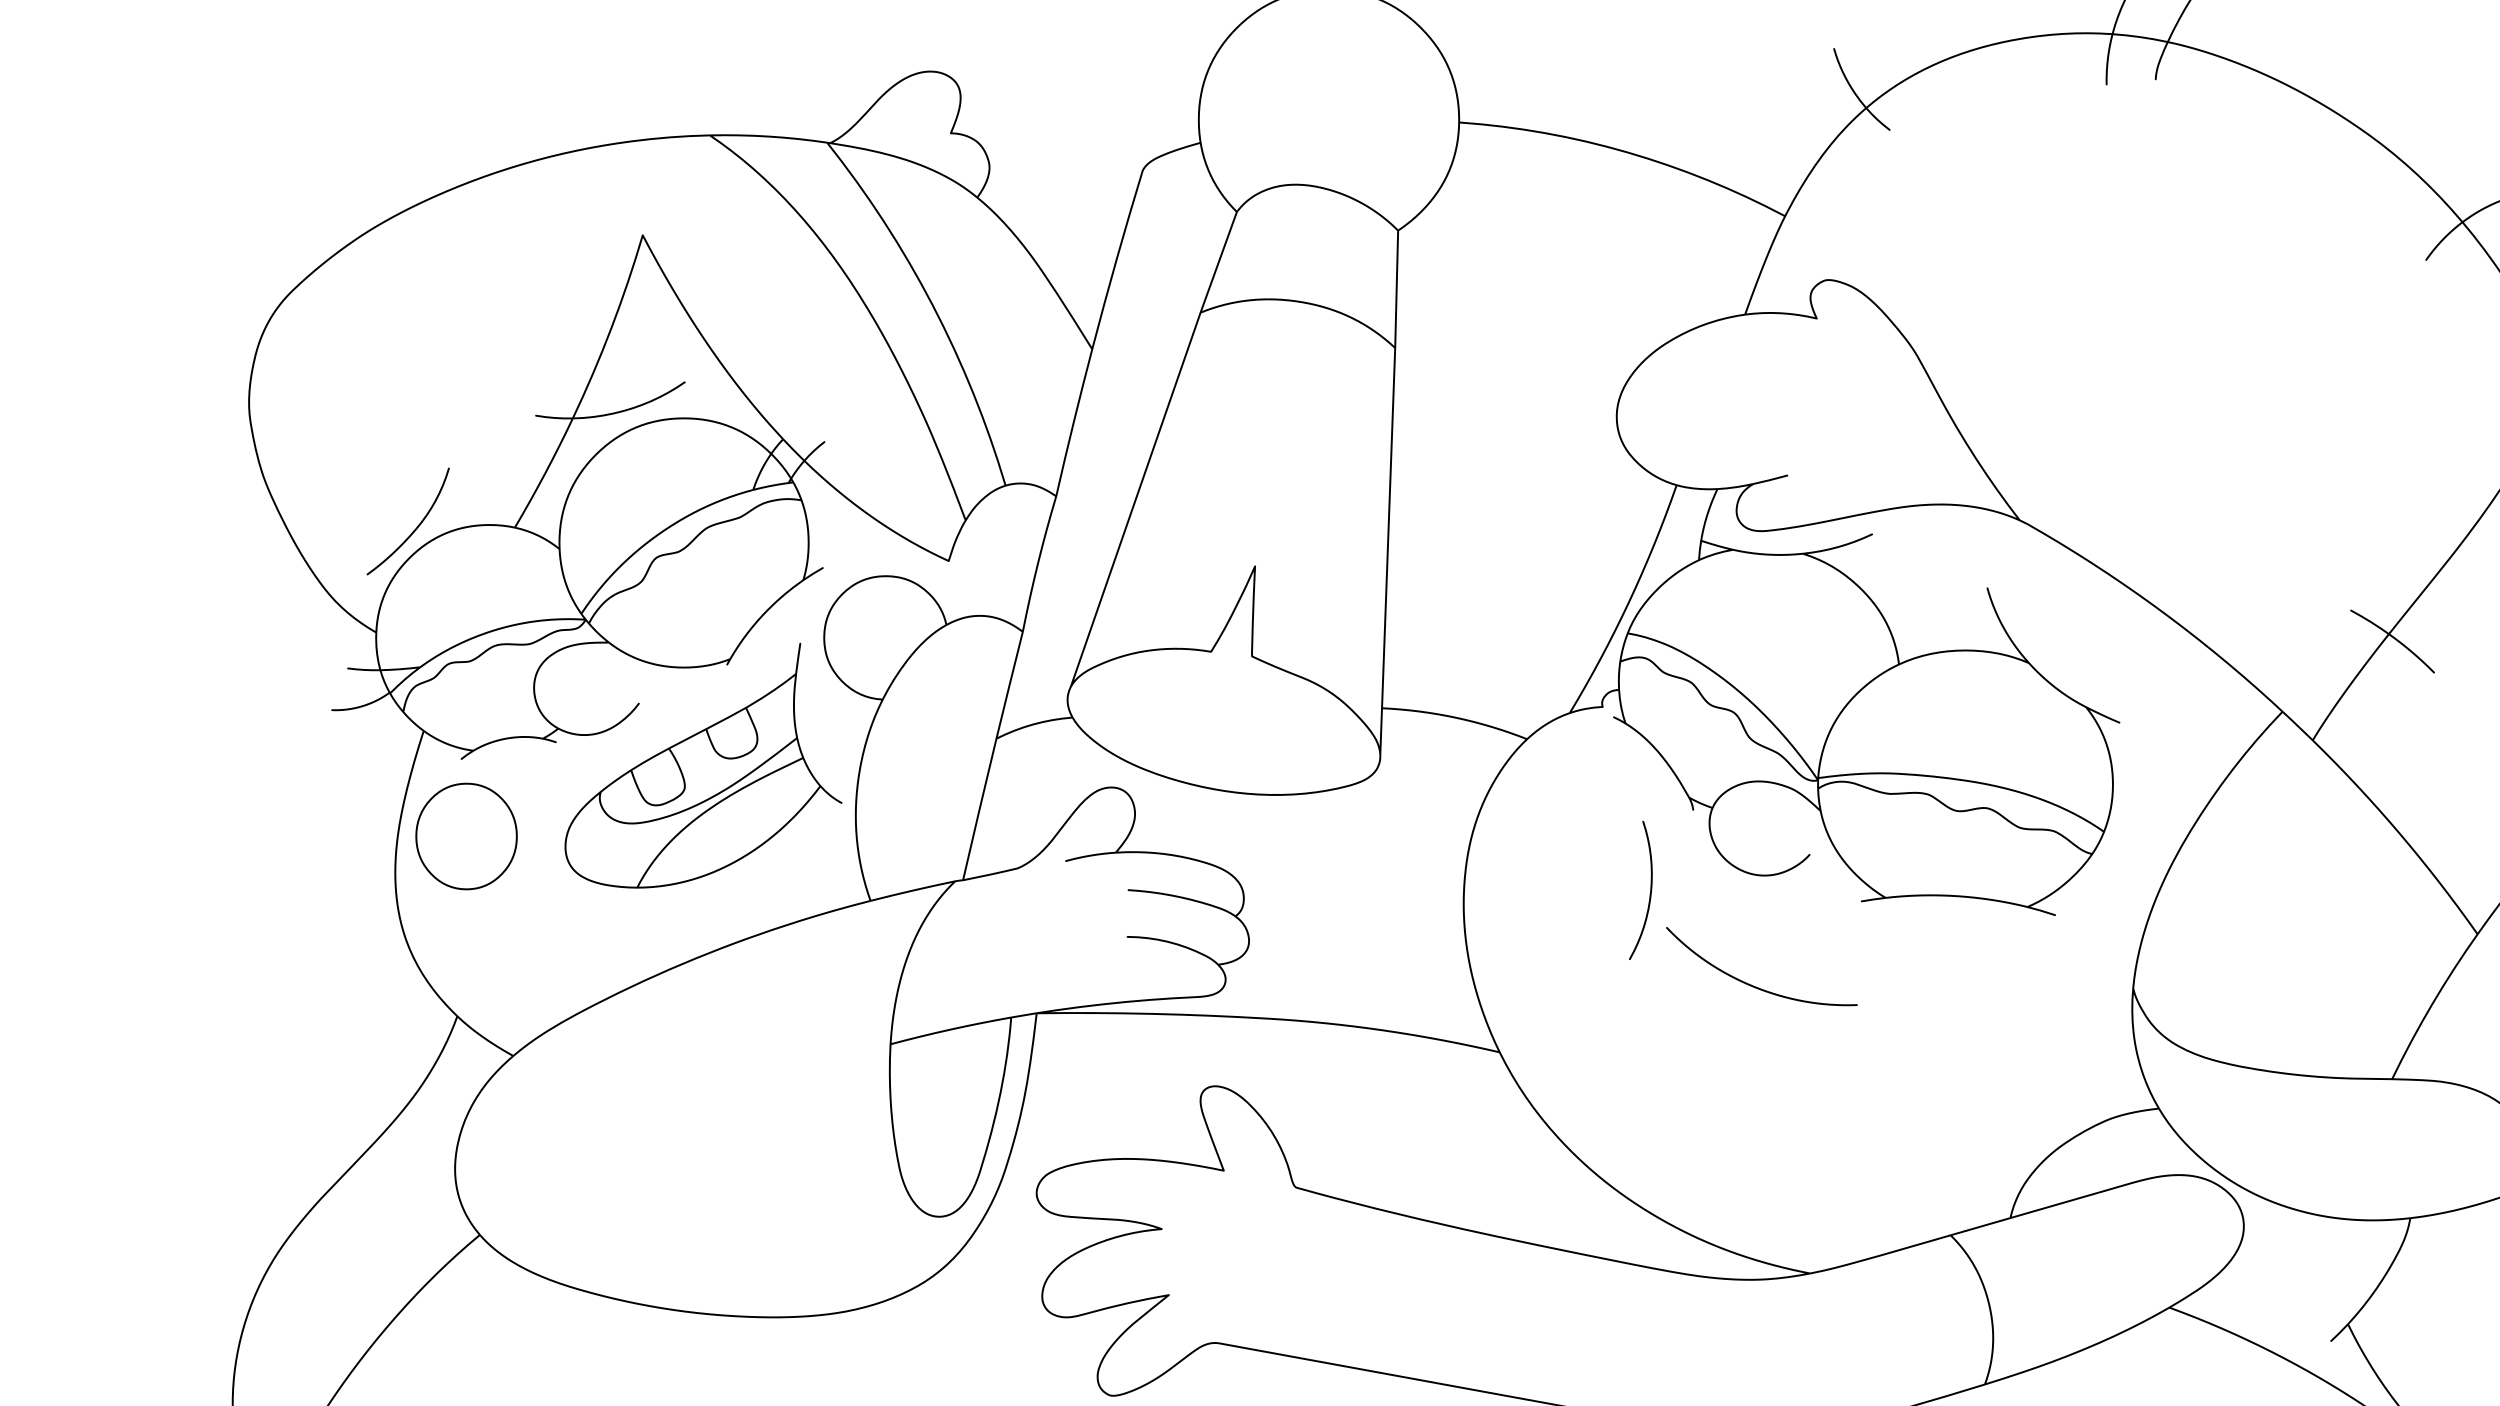 
<svg xmlns="http://www.w3.org/2000/svg" version="1.1" xmlns:xlink="http://www.w3.org/1999/xlink" preserveAspectRatio="none" x="0px" y="0px" width="1280px" height="720px" viewBox="0 0 1280 720">
<rect x="0" y="0" width="1280" height="720" fill="#808080" stroke="none"/>
<defs>
<g id="Layer2_0_FILL">
<path fill="#FFFFFF" stroke="none" d="
M 1280 720
L 1280 0 0 0 0 720 1280 720 Z"/>
</g>

<path id="Layer0_0_1_STROKES" stroke="#000000" stroke-width="1" stroke-linejoin="round" stroke-linecap="round" fill="none" d="
M 1280.25 102.85
Q 1269.882 106.943 1260.825 113.775 1272.677 127.802 1283.3 143.95
M 1260.825 113.775
Q 1259.937 114.444 1259.05 115.15 1249.3 122.95 1242.25 133.1
M 1122 -0.75
Q 1115.49 9.589 1109.925 21.525 1119.139 23.5 1128.35 26.35 1172.353 39.999 1212.65 68.9 1238.843 87.69 1260.825 113.775
M 1103.75 40.6
Q 1103.9 37.1 1105.2 33 1106.05 30.45 1108 25.75 1108.946 23.611 1109.925 21.525 1095.781 18.485 1081.625 17.5 1078.366 30.007 1078.6 43.25
M 939.1 25.1
Q 942.6 37.4 949.95 48.1 952.551 51.912 955.525 55.35 986.068 29.026 1030.55 20.6 1056.112 15.722 1081.625 17.5 1083.93 8.614 1088 0.1
M 967.5 66.5
Q 960.902 61.543 955.525 55.35 950.364 59.791 945.6 64.75 928.75 82.3 914.7 109.35 905.95 126.15 893.5 161.1 911.488 158.657 930.2 163.1 927.95 158.3 927.3 155.2 926.35 150.85 928.35 148 930.353 145.253 933.875 143.8 937.394 142.341 946.2 145.9 955.002 149.458 966.225 162.125 977.451 174.796 981.775 182.475 986.099 190.151 992.1 201.5 1010.463 235.867 1034.125 266.425 1036.197 267.359 1038.2 268.4
L 1038.175 268.4
Q 1105.278 306.649 1162.85 359 1173.688 368.853 1184.125 379.05 1197.597 356.946 1223.15 324.675 1213.885 318.054 1203.75 312.6
M 915.1 243.5
Q 905.131 246.211 897.775 247.8 896.122 248.716 894.75 249.85 890.3 253.4 889.35 259.15 888.35 265.25 892.25 268.85 894.8 271.25 899.05 271.8 902.2 272.2 906.85 271.6 919.1 270.35 940.85 265.85 964.5 260.95 974.75 259.6 1009.043 255.08 1034.125 266.425
M 1017.6 301.25
Q 1023.586 322.615 1038.85 339.525 1041.053 341.954 1043.45 344.3 1054.783 355.364 1068.125 362.1 1077.153 366.667 1085.15 370
M 958.5 273.6
Q 941.74 281.601 923.075 283.525 938.996 288.331 951.75 300.45 969.533 317.391 972.325 340.2 987.723 333.05 1006.35 333.05 1024.071 333.05 1038.85 339.525
M 1280.425 250.225
Q 1270.541 265.126 1256.2 283.5 1251.1 290.05 1230.3 315.75 1226.615 320.308 1223.15 324.675 1235.467 333.481 1246.25 344.35
M 893.5 161.1
Q 891.445 161.381 889.4 161.75 869.5 165.35 852.85 176 841.45 183.35 834.8 192.9 827.1 203.95 827.85 215.35 828.55 228.05 839.35 237.85 847.662 245.417 858.475 248.425 860.73 249.068 863.1 249.5 870.59 250.862 879.35 250.425 884.086 250.173 889.2 249.4 892.918 248.843 897.775 247.8
M 747.65 62.75
Q 791.3 65.85 833.3 78.05 875.3 90.25 913.6 110.5
M 715.85 118.1
L 715.825 118.075
Q 708.681 110.858 699.95 105.6 690.85 100.15 680.85 97.25 666.95 93.2 655.35 95.25 648.7 96.5 643.25 99.65 637.4 103.05 633.3 108.55
L 614.7 160.1
Q 639.39 150.033 667 154.8 694.475 159.495 714.35 178.2
L 715.85 118.1
Q 722.61 113.503 727.55 108.55 747.1 89.05 747.1 61.45 747.1 33.85 727.55 14.3 708.05 -5.2 680.45 -5.2 652.85 -5.2 633.3 14.3 613.8 33.85 613.8 61.45 613.8 89.05 633.3 108.55
M 577.85 455.75
Q 599.45 457.05 620.25 463.6 625.05 465.1 628.2 466.6 632.35 468.6 635.1 471.35 638.2 474.5 639.15 478.7 640.25 483.2 638.25 486.75 634.855 492.605 623.725 493.95 624.518 494.772 625.2 495.65 628.7 500.15 627 504.35 625.55 507.7 621.2 509.2 618.1 510.25 612.85 510.5 564.811 512.634 517.75 520.975 514.95 558.1 501.75 600 498.6 609.7 494.25 615.4 488.5 622.9 481 623 473.15 623 467.45 614.9 462.85 608.35 460.6 598.35 455.85 575.95 455.6 550.5 455.519 542.369 455.975 534.675 457.241 514.075 462.45 496.7 470.9 468.55 489.1 451.225 467.16 455.805 445.75 461.25 427.656 465.841 409.75 471.45 355.1 488.6 304.25 514.6 285.85 523.95 274.35 531.85 258.8 542.55 249.1 554.75 237.95 569 234.4 585.8 230.6 603.95 237.25 619 240.375 626.134 245.725 632.3 252.167 639.732 261.85 645.75 275.6 654.3 296.85 660.35 344.65 674.1 394.6 674.5 416.7 674.6 433.15 671.5 453.746 667.594 469.85 658.5 485.962 649.419 497.4 633.225 508.837 617.024 514.8 598.7 520.755 580.371 524.225 563.325 527.571 546.9 530.8 518.8 589.7 518.05 649.15 521.55 708.3 525 767.875 538.8 763.106 529.109 759.45 518.8 746.15 481.5 750.5 444.75 754.2 413.35 772.1 389.45 776.734 383.267 781.9 378.475 746.205 364.436 707.6 362.625
L 706.725 386.45
Q 706.743 386.803 706.75 387.15 706.759 390.854 704.85 394 702.8 397.2 698.65 399.4 695.6 400.95 690.6 402.35 668.75 408.1 644.35 406.8 621.55 405.55 598.35 398.35 571.35 389.95 556.25 376 551.668 371.78 549.175 367.4 528.35 369.05 510.2 378.225 501.5 414.22 493.1 450.7 508.387 447.675 521.1 444.6 529.85 441 538.55 430.45 540.3 428.3 545.75 421.15 550.2 415.3 553.1 412.1 558.3 406.45 562.85 404.5 565.9 403.2 568.95 403.2 572.25 403.15 574.85 404.6 578.8 406.75 580.35 411.7 581.8 416.25 580.6 421 579.6 425.05 576.8 429.4 574.911 432.306 571.325 436.575 576.558 436.228 581.85 436.3 600.35 436.55 617.6 441.85 623.1 443.55 626.65 445.45 631.35 448 634 451.5 637 455.45 636.85 460.6 636.75 465.9 633.1 468.75
M 706.725 386.45
Q 706.576 383.591 705.3 380.4 702.755 374 691.725 363.175 680.692 352.346 666.225 346.75 651.764 341.145 641.1 336.1 641.06 335.459 641.025 334.6 640.994 333.747 641.45 318.8 641.904 303.85 642.6 290 638.2 300.1 634.25 307.85 627.379 322.172 620.1 333.725 605.046 331.152 590.425 332.85 575.75 334.548 562.1 340.75 551.598 345.279 548.225 351.775 547.397 353.374 547 355.1 545.7 360.55 548.7 366.5 548.931 366.949 549.175 367.4
M 826.35 367.25
Q 829.375 368.644 832.275 370.425 829.508 362.279 828.975 353.25 824.2 353.45 822.1 356.1 821.05 357.15 820.5 358.75 820.05 360.25 820.6 361.95 811.738 362.364 803.75 365.1 791.848 369.198 781.9 378.475
M 879.35 250.425
Q 873.18 263.525 871 276.875 879.941 279.837 887.35 281.5 901.234 284.637 916 284.05 919.566 283.9 923.075 283.525
M 871 276.875
Q 870.198 281.761 869.9 286.8 877.991 283.088 887.35 281.5
M 869.9 286.8
Q 858.987 291.863 849.95 300.45 838.261 311.585 833.4 324.3 842.176 325.66 852.15 329.65 860.1 332.85 869.75 338.85 888.05 350.5 903.4 366.05 918.792 381.692 930.875 399.475
L 930.9 398.4
Q 932.932 371.402 952.95 353.15 961.897 345.031 972.325 340.2
M 830 338.6
Q 834.55 337 837.2 336.7 841.25 336.15 844.1 337.75 845.75 338.6 847.85 340.75 850.35 343.3 851.35 344 853.5 345.45 858.9 346.8 864.05 348.05 866.25 349.75 868 351.1 870.85 355.5 873.5 359.5 875.75 360.85 877.45 361.95 881.8 362.75 885.95 363.55 887.75 364.85 890.05 366.45 892 370.85 894.3 376 895.6 377.5 897.7 380 902.55 382.1 908.85 384.75 910.35 385.75 912.65 387.25 915.45 390.15 917.05 391.8 920.1 395.2 925.7 401 930.9 399.5
L 930.875 399.475
M 828.975 353.25
Q 828.85 351.099 828.85 348.9 828.85 336.255 833.4 324.3
M 832.275 370.425
Q 842.319 376.576 851 387.35 855.65 393.1 860.25 400.5 862.357 403.951 864.875 408.4 870.613 411.629 876.85 413.7 879.482 407.625 886.1 403.85 893.05 399.9 901.25 400.1 908.4 400.25 916.45 403.45 922.332 405.743 932.2 415.3 931.764 413.221 931.475 411.1 930.988 407.575 930.875 403.9 930.85 402.856 930.85 401.8 930.85 401.326 930.9 399.5
M 858.475 248.425
Q 836.967 309.957 803.75 365.1
M 714.35 178.2
L 707.6 362.625
M 932.2 415.3
Q 936.28 435.239 952.95 450.4 958.872 455.787 965.45 459.725 983.668 457.652 1002.2 458.85 1020.503 460.07 1038.075 464.4 1049.801 459.425 1059.7 450.4 1066.591 444.146 1071.275 437.25 1067.136 436.615 1061.65 432.2 1054.65 426.5 1051.35 425.5 1048.6 424.65 1042.8 424.7 1037 424.75 1034.25 423.85 1031.55 422.9 1025.7 418.3 1020.55 414.2 1016.85 413.75 1014.4 413.45 1009.35 414.6 1004.5 415.7 1002 415.25 999 414.7 994.85 411.6 989.95 407.95 988 407.1 984.35 405.6 978.05 406 969.3 406.6 967.75 406.5 963.95 406.2 958.45 404.25 949.95 401.3 949.35 401.1 944.2 399.75 939.7 400.45 934.4 401.25 930.875 403.9
M 876.85 413.7
Q 876.518 414.452 876.25 415.25 874.8 419.7 875.5 424.75 876.2 429.5 878.6 433.85 882.1 439.95 888.35 443.85 894.6 447.75 901.6 448.25 908.7 448.7 915.35 445.7 922.05 442.7 926.5 437.7
M 953.25 461.5
Q 959.329 460.432 965.45 459.725
M 864.875 408.4
Q 866.479 411.25 866.95 414.6
M 841.35 420.75
Q 847.15 438 845.35 456.65 843.5 475.25 834.5 491.1
M 853.5 475.1
Q 872.15 494.7 897.95 505.2 923.75 515.65 950.75 514.6
M 767.875 538.8
Q 779.699 562.88 798.35 583.1 823.15 610.15 858.05 628.45 889.427 644.902 926.85 652.025 930.399 651.339 934.1 650.5 943.45 648.35 962.75 642.85
L 998.725 632.475 1029.35 623.65
Q 1032.15 611.15 1040.3 601.1 1047.754 591.855 1057.575 585.225 1067.388 578.584 1077.675 574.05 1087.927 569.538 1105.4 567.6 1100.377 559.111 1097.25 550.1 1090.076 529.579 1092.225 505.9 1093.089 496.403 1095.45 486.4 1102.35 457.05 1121.5 425.6 1141.7 392.5 1168.35 364.75
M 803 720.5
L 624.3 687.8
Q 619.41 686.947 614.3 689.9 611.399 691.552 601 699.6 590.603 707.643 580.75 711.725 570.897 715.807 567.725 714.225 564.551 712.647 563.25 710.25 562 707.95 562 705.25 561.85 701.25 564.85 695.6 569.6 687.2 580.15 677.9 591.658 668.489 598.45 663.1 577.129 666.774 557.25 672.35 553 673.5 551.7 673.8 548.55 674.5 546.1 674.5 543.05 674.5 540.45 673.5 537.55 672.45 535.85 670.35 532.95 666.75 533.85 661.3 534.65 656.4 538 652.25 544.1 644.3 557.85 638.35 575.25 630.8 594.8 629.3 585.151 625.649 572.2 624.55 556.6 623.75 548.85 623.1 541.85 622.65 537.75 620.75 535 619.35 533.2 617.25 531.2 614.85 530.85 612.1 530.5 609.35 531.85 606.45 533.15 603.8 535.5 601.85 538.9 599.25 546.25 597.1 564.1 592.4 585.9 593.6 603.15 594.55 626.6 599.4 619.35 580.6 616.1 571 614.8 566.85 614.7 564.15 614.55 560.2 616.75 558.1 618.25 556.7 620.6 556.3 622.65 555.95 625 556.5 631.5 557.7 639 564.75 652.95 578.2 659.25 596.35 659.946 598.344 661.125 602.975 662.312 607.617 663.85 608.1 702.15 618.85 749.45 629.4 782 636.65 835.75 647.35 858.9 651.95 870.1 653.45 889.4 656 904.85 655 914.977 654.345 926.85 652.025
M 1184.125 379.05
Q 1230.754 424.652 1268.55 478.35 1274.723 469.587 1280.45 462.075
M 1092.225 505.9
Q 1093.3 511.75 1098.7 520.25 1103.7 528.05 1111.85 533.5 1118.95 538.15 1128.65 541.4 1135.75 543.75 1146.75 546 1179.25 552.2 1211.75 552.35 1218.865 552.422 1224.775 552.55 1243.759 513.318 1268.55 478.35
M 1224.775 552.55
Q 1243.36 552.939 1250 553.85 1268.711 556.403 1280.45 565.125
M 1068.125 362.1
Q 1081.85 379.366 1081.85 401.8 1081.85 414.394 1077.3 425.9 1074.982 431.778 1071.275 437.25
M 930.9 398.4
Q 954.044 395.165 972.025 396.175 990.002 397.195 1006.85 399.75 1048.934 406.025 1077.3 425.9
M 1038.075 464.4
Q 1044.254 465.935 1052.2 468.55
M 1029.35 623.65
L 1086.25 607.25
Q 1097.6 603.85 1104.15 602.7 1114.25 600.95 1122.35 602.1 1131.95 603.5 1139.3 609.35 1147.15 615.65 1148.6 624.35 1150.25 634.7 1142.4 645.05 1136.3 653.1 1124.85 660.75 1118.09 665.235 1110.725 669.5 1164.972 689.354 1211.625 720.45
M 998.725 632.475
Q 1013.65 647 1018.55 668.25 1023.431 689.517 1016.3 708.85 1036.535 702.533 1050.05 697.55 1084.275 684.877 1110.725 669.5
M 1016.3 708.85
Q 998.6 714.376 975.75 720.925
M 1280.05 613.175
Q 1256.007 621.235 1234.1 623.725 1232.85 631.5 1228.75 639.75 1217.868 661.118 1202.2 678 1213.07 700.613 1228.7 720.5
M 1202.2 678
Q 1198.064 682.459 1193.6 686.6
M 1105.4 567.6
Q 1114.086 582.332 1128.7 594.65 1150.2 612.75 1178 620.1 1204.046 627.145 1234.1 623.725
M 614.25 73.25
Q 601.2 76.85 594.25 80 587.15 83.1 585.1 87.35 585.083 87.388 585.075 87.425 584.977 87.657 584.925 87.9 571.478 132.062 559.25 178.825 549.5 216.08 540.8 254.15 530.772 287.843 523.7 323.5 516.865 350.719 510.2 378.225
M 178.25 342.25
Q 186.546 343.352 194.775 343.15 192.6 335.459 192.6 326.85 192.6 325.362 192.675 323.9 176.448 314.651 166.225 301.425 156.004 288.197 146.75 270.2 137.496 252.203 134.125 241.675 130.748 231.154 128.325 216.4 125.908 201.636 130.825 181.975 135.741 162.315 150.1 148.55 164.453 134.795 181.65 123 196 113.15 215.6 103.85 266.55 79.85 323.25 72.4 343.44 69.747 363.475 69.325 393.667 68.662 423.5 73.05 424.31 73.176 425.125 73.3 431.463 70.237 438.4 63.3 442.35 59.25 450 50.85 465.4 34.95 479.35 36.85 482.75 37.35 485.5 38.95 488.5 40.65 490.1 43.25 492.95 47.8 491.2 55.7 490.25 60.15 486.85 68.25 493.85 68.35 499 71.7 504.153 75.104 506.225 82.65 508.292 90.187 500.4 101.175 514.137 112.381 527.55 130.4 538.1 144.6 559.25 178.825
M 425.125 73.3
Q 430.238 74.073 435.35 75 451.4 77.8 463.85 81.85 478.7 86.7 490.25 93.85 495.348 97.051 500.4 101.175
M 363.475 69.325
Q 409.376 100.242 444.1 157.85 458.3 181.15 472.2 211.5 481.486 231.725 494.45 266.45 495.534 264.692 496 264 499.65 258.45 504.3 254.6 509.254 250.381 514.875 248.675 500.618 200.615 477.4 156 454.314 111.776 423.5 73.05
M 422.1 226.35
Q 416.432 230.69 411.825 235.95 446.186 269.23 485.75 287.25 488.3 279 490.1 274.95 492.479 269.555 494.45 266.45
M 411.825 235.95
Q 408.097 240.21 405.075 245.075 405.654 246.03 406.2 247 408.696 251.411 410.4 256.15 414.05 266.319 414.05 278 414.05 288.086 411.325 297.05 416.13 293.726 421.25 290.85
M 350.6 195.75
Q 334.2 207.2 314.2 211.7 303.694 214.058 293.3 214.25 280 242.32 263.65 270.15 276.235 272.888 286.525 281.15 286.45 279.586 286.45 278 286.45 251.55 305.1 232.85 323.8 214.2 350.25 214.2 376.364 214.2 394.875 232.375 397.592 228.5 400.975 224.9 397.532 221.225 394.15 217.4 359.3 178.05 329.1 120.5 314.879 168.728 293.3 214.25 283.854 214.445 274.5 212.85
M 394.875 232.375
Q 395.113 232.613 395.35 232.85 401.095 238.595 405.075 245.075 404.523 245.953 404 246.85
M 410.4 256.15
Q 404.5 255.2 400 255.7 396.146 256.154 392.625 257.175 389.111 258.187 384.55 261.375 379.989 264.563 378.15 265.2 376.304 265.846 369.1 267.7 364.35 268.9 361.6 270.6 359.4 271.95 354.45 277.15 350.25 281.55 346.85 282.75 345.65 283.15 341.35 283.85 337.9 284.4 336.1 285.6 334 287.1 332.15 291.3 330 296.05 328.6 297.6 326.85 299.55 323.35 301 319.3 302.45 317.35 303.25 311.85 305.55 307.7 310.25 303.814 314.604 301.55 319.25 303.52 321.52 305.1 323.1 306.865 324.865 308.7 326.475 310.215 327.795 311.775 329 328.359 341.8 350.25 341.8 362.985 341.8 373.9 337.475 381.895 323.646 393.35 312.1 401.694 303.689 411.325 297.05
M 385.85 250.35
Q 389.169 240.528 394.875 232.375
M 373.9 337.475
Q 373.113 338.846 372.35 340.25
M 342.5 383.25
Q 334.532 387.502 329.45 390.5 326.211 392.419 323.175 394.35 325.102 400.309 327.6 405.5 328.7 407.75 329.55 408.95 330.85 410.75 332.35 411.5 334.95 412.9 338.55 412.05 340.9 411.45 344.75 409.5 347.15 408.1 348.15 407.2 349.9 405.75 350.5 404 351 402.2 350 398.6 347.4 390.4 342.5 383.25 348.486 380.054 356.1 376.15 358.986 374.672 361.625 373.3 374.934 366.418 381.975 362.4 382.375 362.166 382.75 361.95 397.2 353.5 407.625 345.025 408.374 338.785 409.75 329.6
M 361.625 373.3
Q 362.042 374.774 363.125 377.575 364.209 380.388 365.525 383.15 366.846 385.902 370 387.5 374.05 389.5 380.5 387 385.3 385.05 386.75 382.5 389.1 378.65 386.35 372.25 384.929 369.074 384 366.85 383.071 364.626 381.975 362.4
M 523.7 323.5
Q 523.351 323.235 523 322.975 514.639 316.828 506.35 315.65 498 314.45 490 317.5 487.257 318.521 484.575 320 474.204 325.678 464.6 338.1 457.285 347.613 451.975 358.175 442.934 376.171 439.75 397.2 434.745 430.4 445.75 461.25
M 451.975 358.175
Q 439.924 357.624 431.25 348.95 422 339.7 422 326.6 422 313.5 431.25 304.25 440.5 295 453.6 295 466.7 295 475.95 304.25 482.776 311.076 484.575 320
M 407.625 345.025
Q 407.121 349.198 406.9 352.05 405.9 364.55 407.5 374.35 408.642 381.632 411.275 388.05 412.899 392.013 415.1 395.65 417.375 399.417 420.075 402.5 424.808 407.856 430.85 411.1
M 297.85 314
Q 315.85 286.85 344.25 268.9 372.6 250.95 406.2 247
M 411.825 235.95
Q 406.338 230.617 400.975 224.9
M 540.8 254.15
Q 540.313 253.805 539.825 253.475 533.247 249.025 527.5 248 521.15 246.85 515.1 248.6 514.991 248.632 514.875 248.675
M 548.225 351.775
L 614.7 160.1
M 192.675 323.9
Q 193.652 301.748 209.6 285.8 226.6 268.8 250.65 268.8 257.433 268.8 263.65 270.15
M 229.85 239.9
Q 224.762 257.156 213.15 270.825 201.537 284.496 188.2 294.1
M 301.55 319.25
Q 300.946 318.596 299.9 317.275
L 299.9 317.3
Q 298.95 319.05 297.4 320.45 296.05 321.7 294.1 322.1 292.8 322.45 290.5 322.5 287.85 322.6 286.85 322.75 283.9 323.2 279.05 326.05 273.85 329.1 271.25 329.75 268.7 330.35 262.15 329.9 256.3 329.55 253.25 330.75 250.95 331.55 246.7 334.95 242.75 338.1 240.1 338.75 239 339 234.7 339.05 231.35 339.1 229.5 340.1 227.9 340.95 225.95 343.3 223.7 346 222.6 346.85 221.15 347.95 218.05 349 214.65 350.2 213.35 351 210.25 353 208.5 357.3 207.391 359.933 206.5 364.575 207.969 366.269 209.6 367.9 223.603 381.903 242.4 384.375 250.078 379.816 259.4 378.15 268.971 376.47 278 378.225 282.108 376.004 285.9 373.05 281.823 370.845 278.85 367.35 274.2 361.8 273.55 354.35 272.9 346.7 276.85 340.85 279.45 337.1 283.85 334.4 287.8 331.9 292.75 330.6 296.9 329.55 302.3 329.2 304.647 329.055 308.675 329.025 310.113 329.002 311.775 329
M 206.5 364.575
Q 202.563 360.046 199.75 355.05 199.638 354.852 199.525 354.65 193.206 359.263 185.55 361.6 177.95 363.9 170.1 363.6
M 236.35 388.6
Q 239.232 386.242 242.4 384.375
M 199.75 355.05
Q 206.955 347.671 215.15 341.65 204.817 342.925 194.775 343.15 196.486 349.182 199.525 354.65
M 285.9 373.05
Q 288.071 374.203 290.55 375 297.45 377.2 304.6 375.85 311.4 374.5 317.4 370 323.15 365.75 327.1 360.3
M 215.15 341.65
Q 230.527 330.404 249.4 323.95 273.932 315.589 299.9 317.3
M 278 378.225
Q 281.34 378.882 284.6 380
M 299.9 317.275
Q 287.401 301.644 286.525 281.15
M 323.175 394.35
Q 314.587 399.826 307.675 405.4 306.2 409.55 308.55 413.9 310.8 418.05 315.1 420 318.8 421.7 323.75 421.65 327.5 421.6 332.75 420.5 351.65 416.5 372.35 403.75 385.05 395.95 407.85 378.1
M 307.675 405.4
Q 306.225 406.576 304.85 407.75 295 416.05 291.5 424 289.35 429.15 289.55 434.45 289.8 440.2 292.85 444.25 295.6 447.95 300.65 450.2 304.55 452 310.35 453.1 325.9 455.85 342.35 453.15 358.25 450.5 372.85 443.1 386.85 436.1 399.4 425.05 410.604 415.133 420.075 402.5
M 264.65 428.3
Q 264.65 439.5 257.1 447.4 249.55 455.35 238.9 455.35 228.25 455.35 220.7 447.4 213.15 439.5 213.15 428.3 213.15 417.1 220.7 409.15 228.25 401.25 238.9 401.25 249.55 401.25 257.1 409.15 264.65 417.1 264.65 428.3 Z
M 216.8 374.75
Q 206.55 406.7 203.7 428 199.65 458.65 208.25 482.1 214.6 499.45 228.4 514.45 231.15 517.442 234.175 520.325 244.895 530.653 262.25 540.35
M 234.175 520.325
Q 227.95 537.8 216.45 554.95 207.8 567.95 191.9 584.9 182.9 594.45 164.5 613.6 149.05 630.5 140.35 644.5 129.4 662.25 123.95 682.55 118.854 701.674 119.175 721.05
M 245.725 632.3
Q 223.05 651.1 202.7 674.3 183.468 696.165 167.425 720.45
M 577.35 479.7
Q 598.35 479.85 617 489.25 621.037 491.249 623.725 493.95
M 489.1 451.225
Q 492.046 450.711 493.1 450.7
M 545.85 440.85
Q 558.388 437.43 571.325 436.575
M 411.275 388.05
Q 394.83 395.861 386.75 400.15 373.25 407.25 363.25 414.25 337.85 431.8 326.5 454.1
M 517.75 520.975
Q 486.647 526.467 455.975 534.675"/>
</defs>

<g transform="matrix( 1, 0, 0, 1, 0,0) ">
<use xlink:href="#Layer2_0_FILL"/>
</g>

<g transform="matrix( 1, 0, 0, 1, 0,0) ">
<use xlink:href="#Layer0_0_1_STROKES"/>
</g>
</svg>
